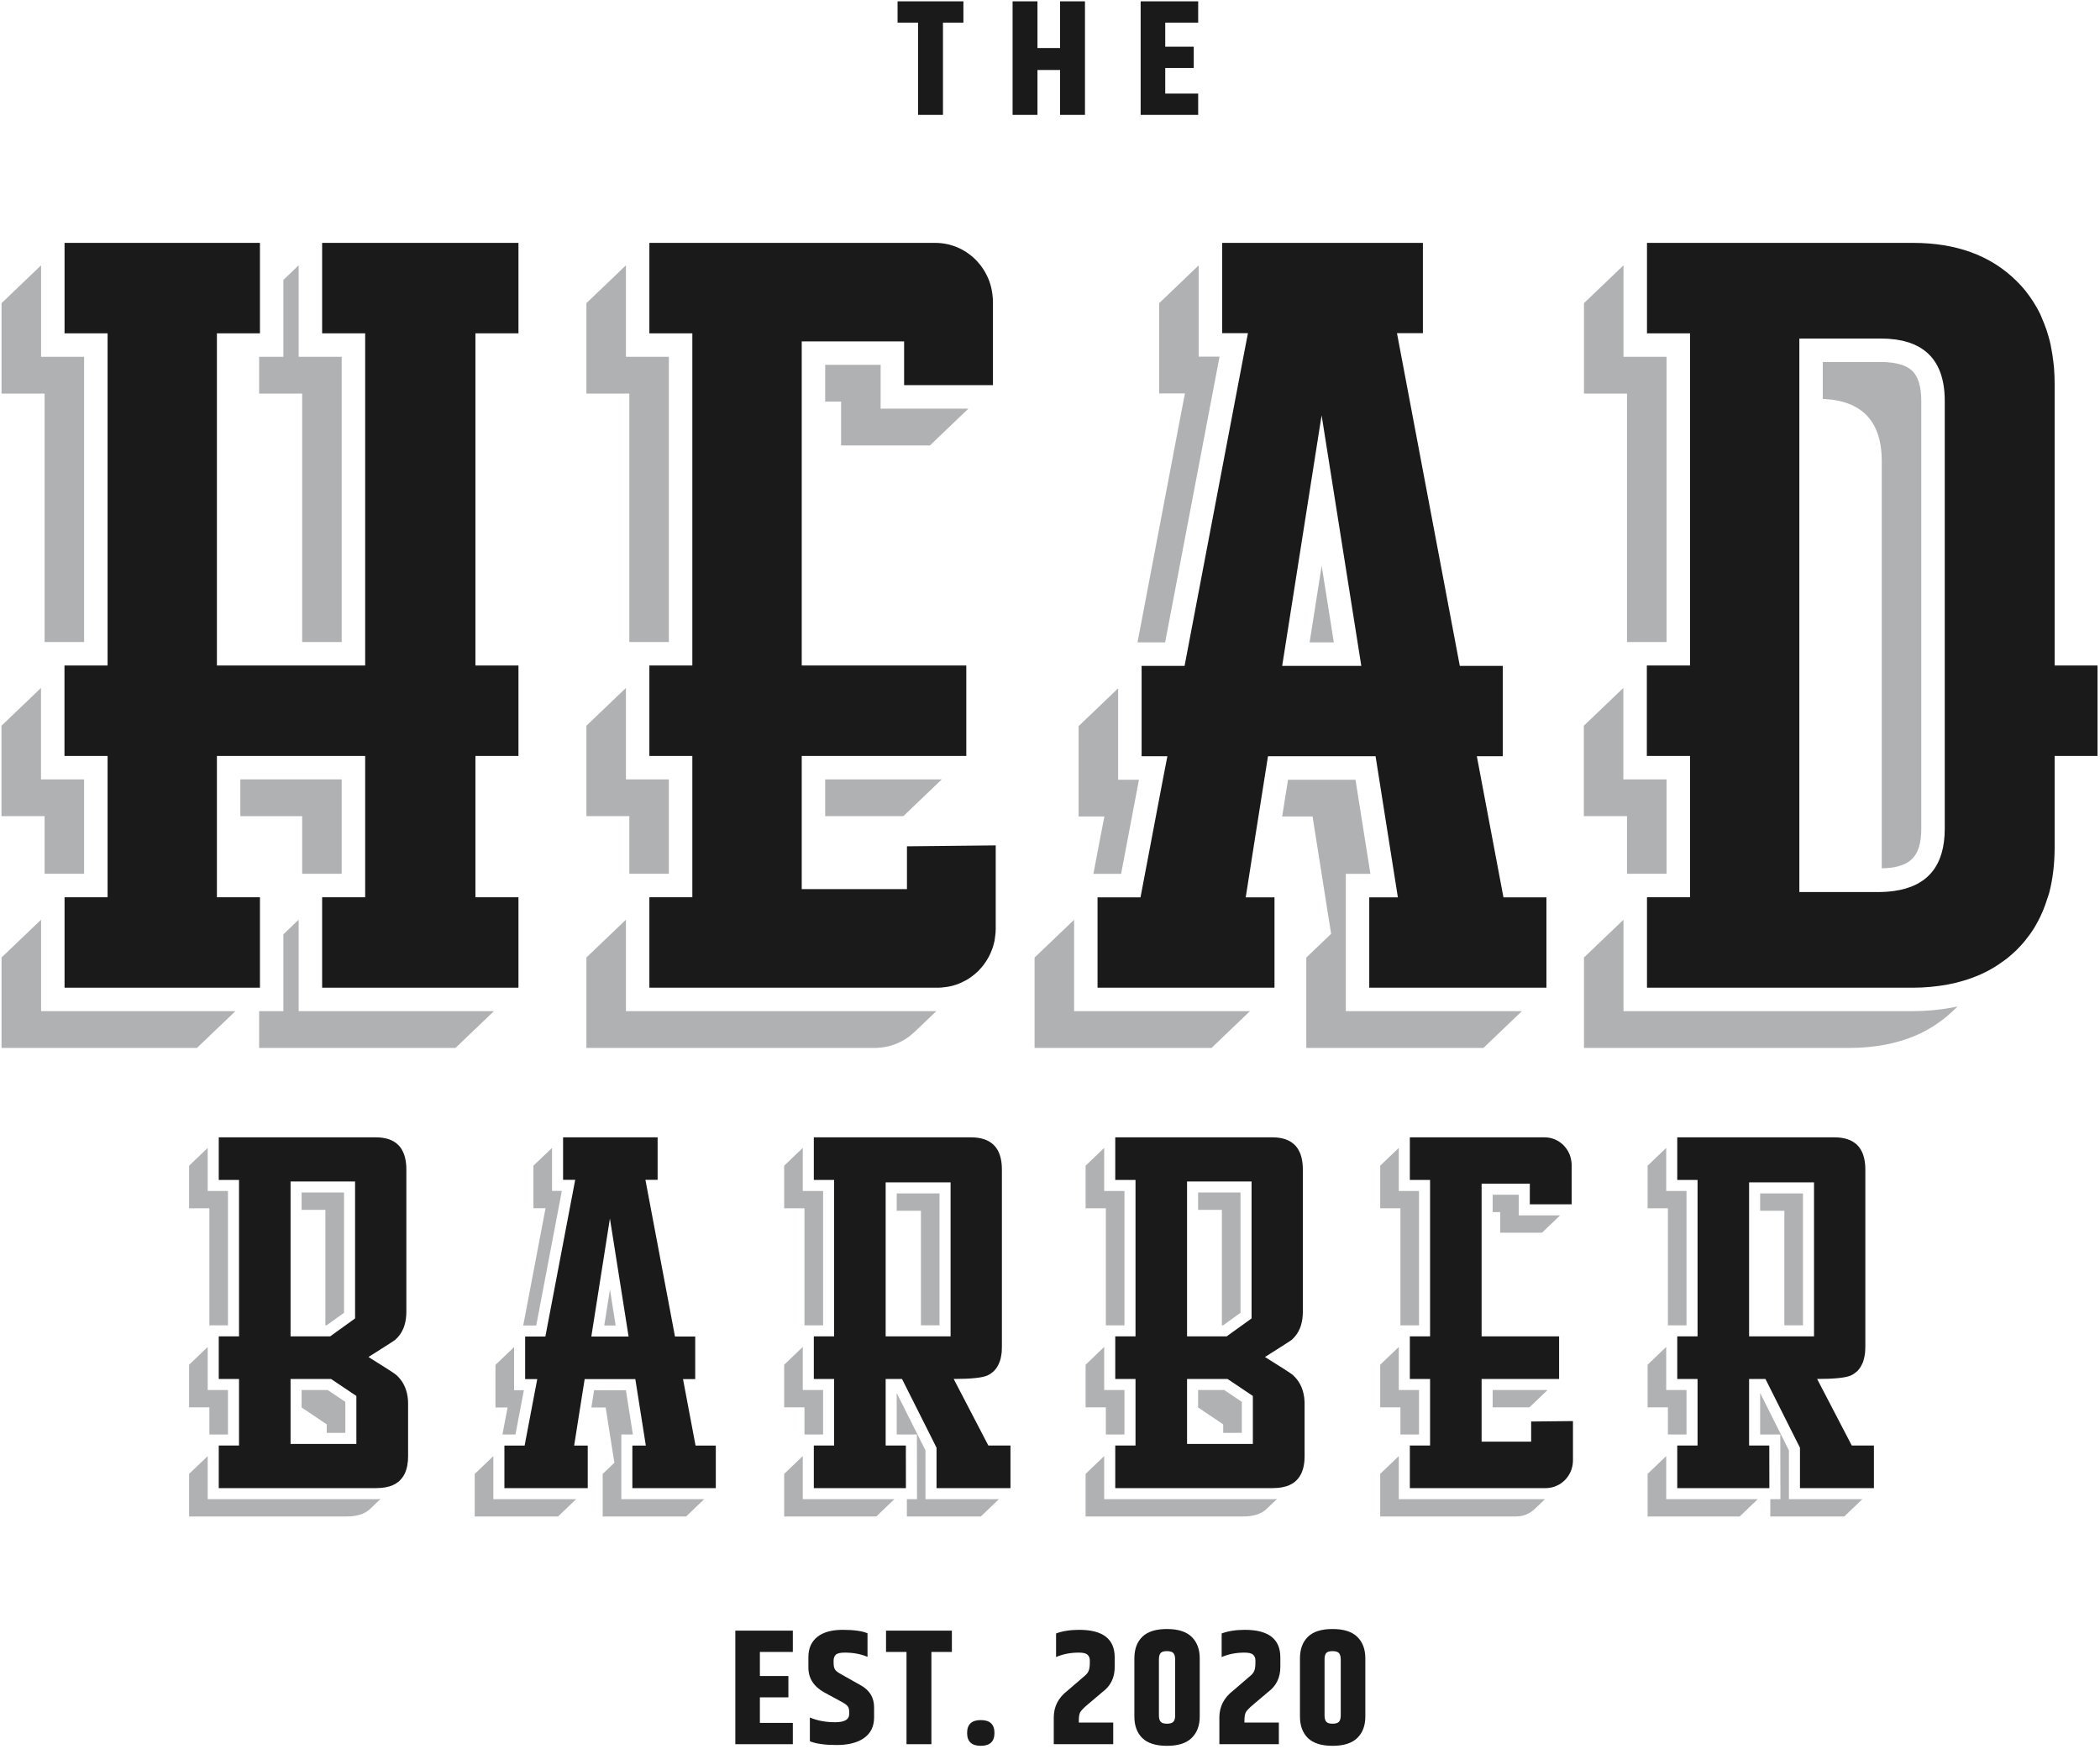 <svg version="1.2" baseProfile="tiny-ps" xmlns="http://www.w3.org/2000/svg" viewBox="0 0 568 473" width="568" height="473">
	<title>&lt;Path&gt;</title>
	<style>
		tspan { white-space:pre }
		.shp0 { fill: #b0b1b3 } 
		.shp1 { fill: #1a1a1a } 
	</style>
	<path class="shp0" d="M511.4 234.69C510.61 234.79 509.79 234.81 508.97 234.84L508.97 132.3L508.97 124.72C508.97 118.7 507.31 114.31 504 111.5L503.45 111.06C503.23 110.9 502.99 110.76 502.77 110.6C502.58 110.48 502.38 110.34 502.18 110.22C501.92 110.07 501.67 109.95 501.41 109.81C501.19 109.71 500.97 109.59 500.76 109.49C500.48 109.37 500.18 109.27 499.88 109.15C499.65 109.07 499.45 108.97 499.21 108.91C498.89 108.8 498.56 108.72 498.22 108.62C497.98 108.56 497.77 108.5 497.53 108.44C497.17 108.36 496.8 108.3 496.44 108.24C496.18 108.2 495.95 108.16 495.71 108.12C495.31 108.06 494.88 108.02 494.46 108C494.22 107.98 493.99 107.94 493.75 107.92C493.52 107.91 493.26 107.91 493.02 107.9L493.02 97.91L508.69 97.91C509.28 97.91 509.85 97.92 510.37 97.96L510.91 98.02L511.2 98.04C511.39 98.05 511.59 98.07 511.89 98.12C512.6 98.23 512.98 98.3 513.03 98.31L514.33 98.66L515.25 99.01C515.63 99.21 515.87 99.33 515.98 99.39C516.33 99.62 516.56 99.77 516.69 99.85L516.93 100.05C518.74 101.58 519.66 104.4 519.66 108.43L519.66 224.13C519.66 231.94 516.35 234 511.4 234.69Z" />
	<path class="shp0" d="M528.02 272.5C528.52 272.41 529.01 272.29 529.5 272.19L528.21 273.42C527.43 274.16 526.62 274.85 525.79 275.52C525.32 275.91 524.8 276.25 524.31 276.59C524.03 276.79 523.73 277 523.46 277.2C521.95 278.2 520.35 279.07 518.67 279.84C516.89 280.6 515.5 281.11 514.06 281.53C512.65 281.95 511.26 282.29 509.84 282.56C506.77 283.12 503.68 283.42 500.38 283.42L440.07 283.42L428.43 283.42L428.43 258.96L439.12 248.74L439.12 273.47L517.42 273.47C521 273.47 524.47 273.15 528.02 272.5Z" />
	<path class="shp0" d="M450.76 236.32L440.07 236.32L440.07 231.91L440.07 220.74L428.39 220.74L428.39 196.28L439.08 186.06L439.08 210.79L450.76 210.79L450.76 236.32Z" />
	<path class="shp0" d="M450.76 173.64L440.07 173.64L440.07 117.57L440.07 106.45L428.43 106.45L428.43 81.99L439.12 71.76L439.12 96.5L450.76 96.5L450.76 173.64Z" />
	<path fill-rule="evenodd" class="shp1" d="M555.73 179.99L567.33 179.99L567.33 204.45L555.73 204.45L555.73 229.15C555.73 233.6 555.24 237.71 554.27 241.44C554.11 242.02 553.91 242.55 553.73 243.09C553.04 245.35 552.15 247.48 551.06 249.46C550.79 249.94 550.51 250.44 550.23 250.93C550.01 251.25 549.82 251.57 549.6 251.9C549.16 252.56 548.69 253.18 548.19 253.81C548.01 254.05 547.84 254.29 547.64 254.53C546.93 255.38 546.17 256.21 545.36 257.01C544.55 257.8 543.7 258.52 542.83 259.23C542.35 259.61 541.84 259.95 541.34 260.3C541.07 260.5 540.77 260.7 540.49 260.9C538.99 261.91 537.39 262.77 535.7 263.54C533.92 264.31 532.54 264.81 531.09 265.23C529.69 265.66 528.3 266 526.88 266.26C523.81 266.82 520.72 267.13 517.42 267.13L445.47 267.13L445.47 242.67L457.11 242.67L457.11 204.45L445.43 204.45L445.43 179.99L457.11 179.99L457.11 90.15L445.47 90.15L445.47 65.69L517.42 65.69C529.13 65.69 538.43 69.1 545.36 75.93C546.25 76.79 547.08 77.72 547.86 78.67C549.54 80.84 550.79 82.8 551.81 84.91C551.95 85.22 552.05 85.52 552.19 85.82C552.69 86.93 553.14 88.08 553.54 89.25C553.62 89.53 553.7 89.79 553.79 90.07C553.99 90.72 554.19 91.34 554.35 91.99C554.55 92.71 554.68 93.46 554.82 94.2C555.06 95.39 555.24 96.6 555.38 97.83C555.42 98.23 555.48 98.63 555.52 99.04C555.54 99.34 555.58 99.62 555.59 99.92C555.69 101.21 555.73 102.54 555.73 103.91L555.73 179.99ZM526.01 108.43C526.01 102.4 524.34 98.01 521.04 95.21L520.48 94.77C520.27 94.6 520.03 94.46 519.81 94.3C519.61 94.18 519.41 94.04 519.22 93.92C518.96 93.78 518.7 93.66 518.44 93.52C518.23 93.42 518.01 93.3 517.79 93.19C517.51 93.07 517.22 92.97 516.92 92.85C516.68 92.77 516.48 92.67 516.25 92.61C515.93 92.51 515.59 92.43 515.26 92.33C515.02 92.27 514.8 92.21 514.57 92.15C514.21 92.07 513.83 92.01 513.48 91.95C513.22 91.91 512.98 91.86 512.74 91.82C512.35 91.76 511.91 91.72 511.5 91.7C511.26 91.68 511.02 91.64 510.78 91.62C510.11 91.58 509.42 91.56 508.69 91.56L486.68 91.56L486.68 241.26L507.93 241.26C509.48 241.26 510.9 241.16 512.25 240.98C521.43 239.71 526.01 234.08 526.01 224.13L526.01 108.43Z" />
	<path class="shp0" d="M76.65 96.5L76.65 75.72L80.78 71.76L80.78 96.5L92.42 96.5L92.42 173.64L81.73 173.64L81.73 117.57L81.73 106.45L78.82 106.45L70.09 106.45L70.09 98.09L70.09 96.5L76.65 96.5Z" />
	<path class="shp0" d="M22.75 173.64L12.06 173.64L12.06 117.57L12.06 106.45L0.42 106.45L0.42 81.99L11.11 71.76L11.11 96.5L22.75 96.5L22.75 173.64Z" />
	<path class="shp0" d="M80.78 273.47L133.6 273.47L123.2 283.42L111.56 283.42L81.73 283.42L78.82 283.42L70.09 283.42L70.09 275.04L70.09 273.47L76.65 273.47L76.65 252.69L80.78 248.74L80.78 273.47Z" />
	<path class="shp0" d="M22.75 236.32L12.06 236.32L12.06 231.88L12.06 220.74L0.4 220.74L0.4 196.28L11.09 186.06L11.09 210.79L22.75 210.79L22.75 236.32Z" />
	<path class="shp0" d="M81.73 220.74L65.01 220.74L65.01 210.79L92.42 210.79L92.42 236.32L81.73 236.32L81.73 220.74Z" />
	<path class="shp0" d="M11.11 273.47L63.67 273.47L53.27 283.42L41.63 283.42L12.06 283.42L0.42 283.42L0.42 258.96L11.11 248.74L11.11 273.47Z" />
	<path class="shp1" d="M140.23 65.69L140.23 90.15L128.59 90.15L128.59 179.99L140.23 179.99L140.23 191.11L140.23 204.45L128.59 204.45L128.59 242.67L140.23 242.67L140.23 253.79L140.23 267.13L128.59 267.13L98.77 267.13L95.86 267.13L87.13 267.13L87.13 258.75L87.13 242.67L98.77 242.67L98.77 228.89L98.77 204.45L58.67 204.45L58.67 242.67L70.31 242.67L70.31 253.79L70.31 267.13L58.67 267.13L29.1 267.13L17.46 267.13L17.46 242.67L29.1 242.67L29.1 215.59L29.1 204.45L17.44 204.45L17.44 179.99L29.1 179.99L29.1 101.27L29.1 90.15L17.46 90.15L17.46 65.69L29.1 65.69L58.67 65.69L70.31 65.69L70.31 90.15L58.67 90.15L58.67 179.99L84.22 179.99L98.77 179.99L98.77 101.27L98.77 90.15L95.86 90.15L87.13 90.15L87.13 81.79L87.13 65.69L98.77 65.69L128.59 65.69L140.23 65.69Z" />
	<path class="shp0" d="M357.48 153.02L360.77 173.74L354.22 173.74L357.48 153.02Z" />
	<path class="shp0" d="M364.01 273.47L411.64 273.47L401.24 283.42L394.23 283.42L389.62 283.42L364.94 283.42L353.32 283.42L353.32 258.98L360.04 252.56L358.88 245.26L355.02 220.82L346.8 220.82L348.38 210.88L366.63 210.88L370.66 236.34L364.01 236.34L364.01 273.47Z" />
	<path class="shp0" d="M303.23 236.34L295.74 236.34L297.62 226.45L298.71 220.82L291.74 220.82L291.74 196.39L302.43 186.16L302.43 210.88L308.06 210.88L303.23 236.34Z" />
	<path class="shp0" d="M315.14 173.74L307.67 173.74L319.41 112.05L320.5 106.41L313.53 106.41L313.53 81.99L324.22 71.76L324.22 96.46L329.86 96.46L315.14 173.74Z" />
	<path class="shp0" d="M290.52 273.47L338.09 273.47L327.69 283.42L316.07 283.42L291.45 283.42L286.89 283.42L279.83 283.42L279.83 258.98L290.52 248.76L290.52 273.47Z" />
	<path fill-rule="evenodd" class="shp1" d="M406.65 242.69L418.27 242.69L418.27 267.13L370.35 267.13L370.35 242.69L378.09 242.69L375.92 228.97L372.06 204.53L342.96 204.53L339.38 227.13L336.94 242.69L344.72 242.69L344.72 267.13L296.86 267.13L296.86 242.69L308.48 242.69L314.66 210.15L315.75 204.53L308.78 204.53L308.78 180.09L320.4 180.09L336.45 95.75L337.54 90.11L330.57 90.11L330.57 65.69L384.86 65.69L384.86 90.11L377.85 90.11L394.84 180.09L406.46 180.09L406.46 204.53L399.45 204.53L406.65 242.69ZM346.8 180.09L368.2 180.09L357.47 112.35L357.11 114.55L346.8 180.09Z" />
	<path class="shp0" d="M238.19 110.52L261.93 110.52L251.53 120.47L239.87 120.47L227.5 120.47L227.5 108.62L223.19 108.62L223.19 98.67L238.19 98.67L238.19 110.52Z" />
	<path class="shp0" d="M223.19 210.79L254.73 210.79L244.33 220.74L223.19 220.74L223.19 210.79Z" />
	<path class="shp0" d="M180.91 236.32L170.22 236.32L170.22 231.84L170.22 220.74L158.61 220.74L158.61 196.28L169.3 186.06L169.3 210.79L180.91 210.79L180.91 236.32Z" />
	<path class="shp0" d="M180.91 173.64L170.22 173.64L170.22 117.55L170.22 106.45L158.61 106.45L158.61 81.99L169.3 71.76L169.3 96.5L180.91 96.5L180.91 173.64Z" />
	<path class="shp0" d="M169.3 273.47L253.25 273.47L247.61 278.87L247.06 279.37C246.46 279.9 245.85 280.4 245.18 280.84L244.7 281.15C244.29 281.39 243.87 281.63 243.42 281.83C242.8 282.13 242.47 282.27 242.11 282.41C241.91 282.5 241.69 282.58 241.48 282.64C240.61 282.94 239.7 283.14 238.75 283.26C237.8 283.38 237.26 283.42 236.71 283.42L170.22 283.42L158.61 283.42L158.61 258.96L169.3 248.74L169.3 273.47Z" />
	<path class="shp1" d="M252.99 65.69C257.19 65.69 261.01 67.41 263.82 70.17C264.02 70.35 264.19 70.55 264.39 70.77C265.48 71.98 266.33 73.25 266.98 74.62C267.32 75.34 267.46 75.73 267.6 76.09C267.86 76.85 267.97 77.26 268.07 77.66C268.25 78.45 268.33 78.89 268.39 79.35C268.51 80.3 268.57 80.92 268.57 81.55L268.57 92.33L268.57 104.17L256.91 104.17L244.54 104.17L244.54 92.33L216.85 92.33L216.85 179.99L242.4 179.99L261.36 179.99L261.36 204.45L216.85 204.45L216.85 240.47L242.4 240.47L245.31 240.47L245.31 228.89L269.32 228.64L269.32 240.47L269.32 251.25C269.32 251.94 269.26 252.6 269.16 253.27C269.12 253.65 269.06 254.05 269 254.43C268.86 255.04 268.71 255.62 268.53 256.21C268.45 256.41 268.39 256.61 268.31 256.81C268.19 257.11 268.07 257.44 267.93 257.74C267.84 257.94 267.74 258.16 267.64 258.38C267.08 259.49 266.41 260.52 265.64 261.46C265.32 261.85 264.98 262.21 264.65 262.57L264.09 263.08C263.5 263.6 262.89 264.1 262.21 264.55L261.74 264.85C261.32 265.09 260.91 265.33 260.45 265.53C259.84 265.84 259.5 265.98 259.15 266.12C258.95 266.2 258.73 266.28 258.51 266.34C257.64 266.64 256.73 266.84 255.78 266.96C254.83 267.09 254.3 267.13 253.74 267.13L187.26 267.13L175.64 267.13L175.64 242.67L187.26 242.67L187.26 215.55L187.26 204.45L175.64 204.45L175.64 179.99L187.26 179.99L187.26 101.25L187.26 90.15L175.64 90.15L175.64 65.69L187.26 65.69L252.99 65.69Z" />
	<path class="shp0" d="M81.58 322.52L93.05 322.52L93.05 355.05L88.34 358.44L88.01 358.44L88.01 338.72L88.01 327.21L81.58 327.21L81.58 322.52Z" />
	<path class="shp0" d="M88.63 375.94L93.4 379.14L93.4 387.53L88.37 387.53L88.37 385.23L81.58 380.66L81.58 375.94L88.63 375.94Z" />
	<path class="shp0" d="M61.66 387.96L56.63 387.96L56.63 385.86L56.63 380.62L51.15 380.62L51.15 369.1L56.18 364.29L56.18 375.94L61.66 375.94L61.66 387.96Z" />
	<path class="shp0" d="M101.87 405.46C102.22 405.46 102.55 405.44 102.91 405.42L100.03 408.17C99.92 408.27 99.81 408.37 99.68 408.46C99.28 408.79 98.83 409.07 98.32 409.3C98.04 409.43 97.76 409.54 97.46 409.63C97.36 409.66 97.25 409.69 97.16 409.72C96.9 409.79 96.63 409.86 96.35 409.91L96.11 409.95C95.87 409.99 95.62 410.03 95.37 410.06L95.1 410.09C94.7 410.12 94.29 410.14 93.85 410.14L56.63 410.14L51.15 410.14L51.15 398.62L56.18 393.81L56.18 405.46L101.87 405.46Z" />
	<path class="shp0" d="M61.66 358.44L56.63 358.44L56.63 332.03L56.63 326.79L51.15 326.79L51.15 315.27L56.18 310.46L56.18 322.11L61.66 322.11L61.66 358.44Z" />
	<path fill-rule="evenodd" class="shp1" d="M110.37 379.29C110.37 379.42 110.38 379.54 110.38 379.68L110.38 393.8C110.38 394.23 110.37 394.65 110.34 395.05C110.24 396.05 110.09 396.88 109.84 397.62C109.69 398.03 109.62 398.21 109.55 398.39C109.49 398.51 109.42 398.63 109.37 398.74C109.05 399.34 108.68 399.87 108.22 400.32C108.06 400.5 107.9 400.65 107.71 400.79C107.31 401.11 106.85 401.4 106.35 401.62C106.07 401.76 105.78 401.86 105.48 401.96C105.39 401.98 105.28 402.01 105.18 402.04C104.92 402.12 104.65 402.18 104.37 402.23L104.14 402.28C103.9 402.32 103.64 402.35 103.39 402.38L103.12 402.41C102.72 402.44 102.31 402.47 101.87 402.47L59.17 402.47L59.17 390.95L64.65 390.95L64.65 372.95L59.17 372.95L59.17 361.43L64.65 361.43L64.65 319.12L59.17 319.12L59.17 307.6L101.63 307.6C104.32 307.6 106.35 308.29 107.73 309.68C107.83 309.77 107.92 309.87 108.02 309.98L108.24 310.25C108.32 310.37 108.41 310.49 108.49 310.61L108.64 310.84C108.73 310.99 108.82 311.15 108.89 311.31C108.95 311.4 109 311.5 109.04 311.6C109.12 311.75 109.17 311.92 109.24 312.08C109.27 312.18 109.31 312.29 109.35 312.39C109.41 312.56 109.46 312.74 109.51 312.92C109.54 313.03 109.56 313.12 109.58 313.22C109.8 314.14 109.91 315.18 109.91 316.33L109.91 354.81C109.91 356.15 109.73 357.36 109.4 358.45C109.35 358.6 109.29 358.75 109.25 358.9C109.19 359.04 109.13 359.18 109.08 359.32C108.9 359.71 108.8 359.93 108.69 360.13C108.49 360.47 108.36 360.68 108.22 360.89C108.08 361.1 107.91 361.3 107.75 361.49L107.5 361.77C107.33 361.96 107.14 362.16 106.93 362.34C106.67 362.53 106.41 362.71 106.03 362.96C105.86 363.07 105.78 363.13 105.67 363.19C105.53 363.28 105.37 363.39 105.21 363.49C105.09 363.56 104.99 363.63 104.86 363.72C104.65 363.85 104.42 364 104.18 364.14C103.38 364.65 102.42 365.26 101.28 365.99C100.77 366.31 100.23 366.65 99.66 367.01C104.39 369.95 106.89 371.57 107.17 371.86C108.89 373.38 109.91 375.37 110.25 377.8C110.26 377.9 110.28 378.01 110.29 378.11C110.34 378.5 110.37 378.89 110.37 379.29ZM78.59 319.53L78.59 361.43L89.31 361.43L90.62 360.48L96.04 356.58L96.04 319.53L78.59 319.53ZM96.39 377.55L89.54 372.95L78.59 372.95L78.59 390.52L96.39 390.52L96.39 377.55Z" />
	<path class="shp0" d="M324.06 322.52L335.53 322.52L335.53 355.05L330.82 358.44L330.49 358.44L330.49 338.72L330.49 327.21L324.06 327.21L324.06 322.52Z" />
	<path class="shp0" d="M331.11 375.94L335.88 379.14L335.88 387.53L330.85 387.53L330.85 385.23L324.06 380.66L324.06 375.94L331.11 375.94Z" />
	<path class="shp0" d="M304.14 387.96L299.11 387.96L299.11 385.86L299.11 380.62L293.63 380.62L293.63 369.1L298.66 364.29L298.66 375.94L304.14 375.94L304.14 387.96Z" />
	<path class="shp0" d="M344.35 405.46C344.7 405.46 345.04 405.44 345.39 405.42L342.51 408.17C342.4 408.27 342.29 408.37 342.17 408.46C341.77 408.79 341.31 409.07 340.81 409.3C340.53 409.43 340.24 409.54 339.94 409.63C339.84 409.66 339.73 409.69 339.64 409.72C339.38 409.79 339.11 409.86 338.83 409.91L338.6 409.95C338.35 409.99 338.1 410.03 337.85 410.06L337.58 410.09C337.18 410.12 336.77 410.14 336.33 410.14L299.11 410.14L293.63 410.14L293.63 398.62L298.66 393.81L298.66 405.46L344.35 405.46Z" />
	<path class="shp0" d="M304.14 358.44L299.11 358.44L299.11 332.03L299.11 326.79L293.63 326.79L293.63 315.27L298.66 310.46L298.66 322.11L304.14 322.11L304.14 358.44Z" />
	<path fill-rule="evenodd" class="shp1" d="M352.86 379.29C352.86 379.42 352.86 379.54 352.86 379.68L352.86 393.8C352.86 394.23 352.85 394.65 352.82 395.05C352.73 396.05 352.57 396.88 352.32 397.62C352.18 398.03 352.1 398.21 352.03 398.39C351.97 398.51 351.9 398.63 351.85 398.74C351.53 399.34 351.16 399.87 350.7 400.32C350.54 400.5 350.38 400.65 350.19 400.79C349.79 401.11 349.33 401.4 348.83 401.62C348.55 401.76 348.26 401.86 347.96 401.96C347.87 401.98 347.76 402.01 347.66 402.04C347.4 402.12 347.13 402.18 346.85 402.23L346.62 402.28C346.38 402.32 346.13 402.35 345.87 402.38L345.6 402.41C345.2 402.44 344.79 402.47 344.35 402.47L301.65 402.47L301.65 390.95L307.13 390.95L307.13 372.95L301.65 372.95L301.65 361.43L307.13 361.43L307.13 319.12L301.65 319.12L301.65 307.6L344.11 307.6C346.81 307.6 348.83 308.29 350.21 309.68C350.31 309.77 350.4 309.87 350.5 309.98L350.72 310.25C350.8 310.37 350.89 310.49 350.97 310.61L351.12 310.84C351.21 310.99 351.3 311.15 351.37 311.31C351.43 311.4 351.48 311.5 351.52 311.6C351.6 311.75 351.65 311.92 351.72 312.08C351.76 312.18 351.79 312.29 351.83 312.39C351.89 312.56 351.94 312.74 351.99 312.92C352.02 313.03 352.04 313.12 352.06 313.22C352.28 314.14 352.39 315.18 352.39 316.33L352.39 354.81C352.39 356.15 352.21 357.36 351.88 358.45C351.83 358.6 351.77 358.75 351.73 358.9C351.67 359.04 351.62 359.18 351.56 359.32C351.38 359.71 351.28 359.93 351.17 360.13C350.97 360.47 350.84 360.68 350.7 360.89C350.56 361.1 350.39 361.3 350.23 361.49L349.98 361.77C349.81 361.96 349.62 362.16 349.42 362.34C349.15 362.53 348.89 362.71 348.51 362.96C348.34 363.07 348.26 363.13 348.15 363.19C348.01 363.28 347.85 363.39 347.69 363.49C347.57 363.56 347.47 363.63 347.34 363.72C347.13 363.85 346.9 364 346.67 364.14C345.86 364.65 344.9 365.26 343.76 365.99C343.25 366.31 342.71 366.65 342.14 367.01C346.87 369.95 349.37 371.57 349.65 371.86C351.37 373.38 352.39 375.37 352.73 377.8C352.74 377.9 352.76 378.01 352.77 378.11C352.82 378.5 352.85 378.89 352.86 379.29ZM321.07 319.53L321.07 361.43L331.79 361.43L333.1 360.48L338.52 356.58L338.52 319.53L321.07 319.53ZM338.87 377.55L332.02 372.95L321.07 372.95L321.07 390.52L338.87 390.52L338.87 377.55Z" />
	<path class="shp0" d="M164.98 348.72L166.52 358.49L163.44 358.49L164.98 348.72Z" />
	<path class="shp0" d="M168.05 405.46L190.48 405.46L185.58 410.14L182.28 410.14L180.11 410.14L168.49 410.14L163.01 410.14L163.01 398.63L166.18 395.61L165.63 392.17L163.82 380.66L159.95 380.66L160.69 375.98L169.29 375.98L171.18 387.97L168.05 387.97L168.05 405.46Z" />
	<path class="shp0" d="M139.42 387.97L135.9 387.97L136.78 383.31L137.3 380.66L134.01 380.66L134.01 369.15L139.05 364.33L139.05 375.98L141.7 375.98L139.42 387.97Z" />
	<path class="shp0" d="M145.04 358.49L141.52 358.49L147.05 329.43L147.56 326.77L144.28 326.77L144.28 315.27L149.31 310.46L149.31 322.09L151.96 322.09L145.04 358.49Z" />
	<path class="shp0" d="M133.44 405.46L155.84 405.46L150.94 410.14L145.47 410.14L133.87 410.14L131.73 410.14L128.4 410.14L128.4 398.63L133.44 393.82L133.44 405.46Z" />
	<path fill-rule="evenodd" class="shp1" d="M188.13 390.96L193.61 390.96L193.61 402.47L171.04 402.47L171.04 390.96L174.68 390.96L173.66 384.5L171.84 372.99L158.14 372.99L156.45 383.63L155.3 390.96L158.97 390.96L158.97 402.47L136.43 402.47L136.43 390.96L141.9 390.96L144.81 375.63L145.32 372.99L142.04 372.99L142.04 361.48L147.51 361.48L155.07 321.76L155.58 319.1L152.3 319.1L152.3 307.6L177.87 307.6L177.87 319.1L174.57 319.1L182.57 361.48L188.04 361.48L188.04 372.99L184.74 372.99L188.13 390.96ZM159.94 361.48L170.02 361.48L164.97 329.57L164.8 330.61L159.94 361.48Z" />
	<path class="shp0" d="M410.79 328.71L421.97 328.71L417.07 333.4L411.58 333.4L405.76 333.4L405.76 327.82L403.73 327.82L403.73 323.13L410.79 323.13L410.79 328.71Z" />
	<path class="shp0" d="M403.73 375.94L418.58 375.94L413.68 380.62L403.73 380.62L403.73 375.94Z" />
	<path class="shp0" d="M383.81 387.96L378.78 387.96L378.78 385.85L378.78 380.62L373.31 380.62L373.31 369.1L378.34 364.29L378.34 375.94L383.81 375.94L383.81 387.96Z" />
	<path class="shp0" d="M383.81 358.44L378.78 358.44L378.78 332.02L378.78 326.79L373.31 326.79L373.31 315.27L378.34 310.46L378.34 322.11L383.81 322.11L383.81 358.44Z" />
	<path class="shp0" d="M378.34 405.46L417.89 405.46L415.23 408L414.97 408.24C414.69 408.48 414.4 408.72 414.08 408.93L413.86 409.07C413.66 409.19 413.47 409.3 413.25 409.39C412.96 409.54 412.8 409.6 412.64 409.67C412.54 409.71 412.44 409.75 412.34 409.77C411.93 409.92 411.5 410.01 411.05 410.07C410.6 410.12 410.35 410.14 410.09 410.14L378.78 410.14L373.31 410.14L373.31 398.62L378.34 393.81L378.34 405.46Z" />
	<path class="shp1" d="M417.76 307.6C419.74 307.6 421.54 308.4 422.86 309.7C422.95 309.79 423.04 309.88 423.13 309.99C423.64 310.56 424.04 311.16 424.35 311.8C424.51 312.14 424.58 312.32 424.64 312.49C424.76 312.85 424.82 313.04 424.86 313.23C424.95 313.6 424.99 313.81 425.01 314.03C425.07 314.48 425.1 314.77 425.1 315.07L425.1 320.14L425.1 325.72L419.61 325.72L413.78 325.72L413.78 320.14L400.74 320.14L400.74 361.43L412.77 361.43L421.7 361.43L421.7 372.95L400.74 372.95L400.74 389.91L412.77 389.91L414.14 389.91L414.14 384.46L425.45 384.34L425.45 389.91L425.45 394.99C425.45 395.31 425.42 395.63 425.38 395.94C425.36 396.12 425.33 396.31 425.3 396.49C425.24 396.78 425.16 397.05 425.08 397.33C425.04 397.42 425.01 397.52 424.98 397.61C424.92 397.75 424.86 397.9 424.8 398.05C424.75 398.14 424.71 398.25 424.66 398.35C424.4 398.87 424.08 399.36 423.72 399.8C423.57 399.98 423.41 400.15 423.25 400.32L422.99 400.56C422.71 400.81 422.42 401.05 422.11 401.25L421.88 401.4C421.69 401.51 421.49 401.62 421.28 401.72C420.99 401.86 420.83 401.93 420.66 401.99C420.57 402.03 420.46 402.07 420.36 402.1C419.95 402.24 419.52 402.34 419.08 402.39C418.63 402.45 418.38 402.47 418.12 402.47L386.8 402.47L381.33 402.47L381.33 390.95L386.8 390.95L386.8 378.18L386.8 372.95L381.33 372.95L381.33 361.43L386.8 361.43L386.8 324.35L386.8 319.12L381.33 319.12L381.33 307.6L386.8 307.6L417.76 307.6Z" />
	<path class="shp0" d="M476.08 322.77L487.66 322.77L487.66 358.44L482.63 358.44L482.63 338.97L482.63 327.46L476.08 327.46L476.08 322.77Z" />
	<path class="shp0" d="M483.86 405.46L503.73 405.46L498.83 410.14L484.29 410.14L482.56 410.14L478.82 410.14L478.82 406.56L478.82 405.46L481.56 405.46L481.53 387.96L476.08 387.96L476.08 376.76L483.86 392.26L483.86 405.46Z" />
	<path class="shp0" d="M456.16 387.96L451.13 387.96L451.13 385.87L451.13 380.62L445.64 380.62L445.64 369.1L450.67 364.29L450.67 375.94L456.16 375.94L456.16 387.96Z" />
	<path class="shp0" d="M450.67 405.46L475.44 405.46L470.54 410.14L465.06 410.14L451.13 410.14L445.64 410.14L445.64 398.62L450.67 393.81L450.67 405.46Z" />
	<path class="shp0" d="M456.16 358.44L451.13 358.44L451.13 332.04L451.13 326.79L445.64 326.79L445.64 315.27L450.67 310.46L450.67 322.11L456.16 322.11L456.16 358.44Z" />
	<path fill-rule="evenodd" class="shp1" d="M500.86 390.95L506.85 390.95L506.85 402.47L486.85 402.47L486.85 391.55L485.12 388.11L477.51 372.95L473.09 372.95L473.09 390.95L478.55 390.95L478.57 402.47L453.66 402.47L453.66 390.95L459.15 390.95L459.15 372.95L453.66 372.95L453.66 361.43L459.15 361.43L459.15 319.12L453.66 319.12L453.66 307.6L496.13 307.6C498.87 307.6 500.94 308.3 502.34 309.69C502.43 309.79 502.53 309.89 502.62 310C502.7 310.09 502.78 310.18 502.85 310.27C502.94 310.39 503.02 310.5 503.09 310.62L503.25 310.86C503.35 311 503.43 311.16 503.5 311.32C503.56 311.42 503.62 311.52 503.66 311.62C503.73 311.77 503.79 311.92 503.85 312.09C503.89 312.19 503.93 312.29 503.97 312.41C504.03 312.58 504.07 312.76 504.12 312.93C504.15 313.03 504.18 313.14 504.2 313.24C504.42 314.16 504.53 315.19 504.53 316.33L504.53 364.28C504.53 364.77 504.51 365.25 504.47 365.71C504.45 365.86 504.43 366 504.41 366.16C504.39 366.31 504.36 366.45 504.34 366.59C504.31 366.81 504.27 367.02 504.22 367.23C504.15 367.55 504.07 367.86 503.97 368.17C503.88 368.44 503.77 368.7 503.64 368.94C503.22 369.83 502.78 370.43 502.23 370.94C502.06 371.09 501.88 371.21 501.71 371.34L501.45 371.54C501.16 371.72 500.87 371.9 500.54 372.04C499.11 372.64 496.09 372.95 491.49 372.95L500.86 390.95ZM490.65 319.78L473.09 319.78L473.09 361.43L490.65 361.43L490.65 319.78Z" />
	<path class="shp0" d="M242.54 322.77L254.12 322.77L254.12 358.44L249.09 358.44L249.09 338.97L249.09 327.46L242.54 327.46L242.54 322.77Z" />
	<path class="shp0" d="M250.32 405.46L270.19 405.46L265.29 410.14L250.76 410.14L249.02 410.14L245.29 410.14L245.29 406.56L245.29 405.46L248.03 405.46L248 387.96L242.54 387.96L242.54 376.76L250.32 392.26L250.32 405.46Z" />
	<path class="shp0" d="M222.63 387.96L217.59 387.96L217.59 385.87L217.59 380.62L212.1 380.62L212.1 369.1L217.13 364.29L217.13 375.94L222.63 375.94L222.63 387.96Z" />
	<path class="shp0" d="M217.13 405.46L241.91 405.46L237.01 410.14L231.53 410.14L217.59 410.14L212.1 410.14L212.1 398.62L217.13 393.81L217.13 405.46Z" />
	<path class="shp0" d="M222.63 358.44L217.59 358.44L217.59 332.04L217.59 326.79L212.1 326.79L212.1 315.27L217.13 310.46L217.13 322.11L222.63 322.11L222.63 358.44Z" />
	<path fill-rule="evenodd" class="shp1" d="M267.32 390.95L273.31 390.95L273.31 402.47L253.31 402.47L253.31 391.55L251.59 388.11L243.97 372.95L239.55 372.95L239.55 390.95L245.01 390.95L245.03 402.47L220.12 402.47L220.12 390.95L225.61 390.95L225.61 372.95L220.12 372.95L220.12 361.43L225.61 361.43L225.61 319.12L220.12 319.12L220.12 307.6L262.59 307.6C265.34 307.6 267.4 308.3 268.8 309.69C268.9 309.79 268.99 309.89 269.08 310C269.17 310.09 269.24 310.18 269.32 310.27C269.4 310.39 269.48 310.5 269.56 310.62L269.72 310.86C269.81 311 269.89 311.16 269.97 311.32C270.02 311.42 270.08 311.52 270.13 311.62C270.19 311.77 270.26 311.92 270.31 312.09C270.35 312.19 270.4 312.29 270.43 312.41C270.49 312.58 270.54 312.76 270.58 312.93C270.61 313.03 270.65 313.14 270.67 313.24C270.88 314.16 270.99 315.19 270.99 316.33L270.99 364.28C270.99 364.77 270.97 365.25 270.94 365.71C270.92 365.86 270.89 366 270.87 366.16C270.85 366.31 270.83 366.45 270.81 366.59C270.77 366.81 270.73 367.02 270.69 367.23C270.61 367.55 270.54 367.86 270.43 368.17C270.34 368.44 270.23 368.7 270.11 368.94C269.69 369.83 269.24 370.43 268.69 370.94C268.52 371.09 268.35 371.21 268.17 371.34L267.92 371.54C267.63 371.72 267.33 371.9 267 372.04C265.58 372.64 262.56 372.95 257.95 372.95L267.32 390.95ZM257.11 319.78L239.55 319.78L239.55 361.43L257.11 361.43L257.11 319.78Z" />
	<path class="shp1" d="M260.58 0.36L260.58 6.12L255.05 6.12L255.05 31.07L248.31 31.07L248.31 6.12L242.77 6.12L242.77 0.36L260.58 0.36Z" />
	<path class="shp1" d="M286.72 0.36L293.46 0.36L293.46 31.07L286.72 31.07L286.72 18.93L280.61 18.93L280.61 31.07L273.88 31.07L273.88 0.36L280.61 0.36L280.61 12.99L286.72 12.99L286.72 0.36Z" />
	<path class="shp1" d="M308.52 0.36L324.08 0.36L324.08 6.12L315.17 6.12L315.17 12.63L322.88 12.63L322.88 18.39L315.17 18.39L315.17 25.31L324.08 25.31L324.08 31.07L308.52 31.07L308.52 0.36Z" />
	<path class="shp1" d="M198.89 441.02L214.44 441.02L214.44 446.78L205.53 446.78L205.53 453.29L213.24 453.29L213.24 459.06L205.53 459.06L205.53 465.97L214.44 465.97L214.44 471.73L198.89 471.73L198.89 441.02Z" />
	<path class="shp1" d="M218.65 448.2C218.65 445.84 219.45 444.01 221.04 442.73C222.64 441.44 224.93 440.8 227.93 440.8C230.93 440.8 233.16 441.11 234.64 441.73L234.64 448.11C232.84 447.34 230.79 446.96 228.48 446.96C227.3 446.96 226.5 447.14 226.09 447.51C225.68 447.88 225.47 448.41 225.47 449.09L225.47 449.75C225.47 450.58 225.61 451.19 225.89 451.59C226.17 451.99 226.79 452.44 227.73 452.94L232.78 455.78C235.2 457.11 236.42 459.1 236.42 461.76L236.42 464.51C236.42 466.9 235.53 468.74 233.76 470.02C231.98 471.31 229.5 471.95 226.29 471.95C223.09 471.95 220.67 471.61 219.05 470.93L219.05 464.51C221.05 465.36 223.33 465.79 225.87 465.79C228.41 465.79 229.68 465.07 229.68 463.62L229.68 462.95C229.68 462.28 229.54 461.77 229.26 461.43C228.98 461.09 228.45 460.71 227.69 460.3L222.95 457.73C220.08 456.13 218.65 453.89 218.65 450.99L218.65 448.2Z" />
	<path class="shp1" d="M257.46 441.02L257.46 446.78L251.92 446.78L251.92 471.73L245.19 471.73L245.19 446.78L239.65 446.78L239.65 441.02L257.46 441.02Z" />
	<path class="shp1" d="M265.28 472.17C262.81 472.17 261.58 471.01 261.58 468.69C261.58 466.37 262.81 465.21 265.28 465.21C267.75 465.21 268.98 466.37 268.98 468.69C268.98 471.01 267.75 472.17 265.28 472.17Z" />
	<path class="shp1" d="M291.89 440.8C298.3 440.8 301.5 443.28 301.5 448.24L301.5 450.86C301.5 453.72 300.41 455.97 298.22 457.59L294.24 460.96C293.11 461.91 292.43 462.62 292.17 463.09C291.92 463.56 291.8 464.3 291.8 465.3L291.8 465.88L301.1 465.88L301.1 471.73L285.02 471.73L285.02 464.51C285.02 461.58 286.24 459.17 288.7 457.28L293.13 453.47C293.78 452.97 294.21 452.46 294.43 451.94C294.66 451.43 294.77 450.68 294.77 449.71L294.77 449.09C294.77 448.41 294.55 447.88 294.12 447.51C293.7 447.14 292.92 446.96 291.8 446.96C289.55 446.96 287.5 447.36 285.64 448.16L285.64 441.78C287.41 441.13 289.49 440.8 291.89 440.8Z" />
	<path fill-rule="evenodd" class="shp1" d="M306.82 448.51C306.82 446.03 307.53 444.09 308.97 442.68C310.4 441.28 312.62 440.58 315.64 440.58C318.65 440.58 320.88 441.29 322.32 442.71C323.77 444.12 324.5 446.06 324.5 448.51L324.5 464.24C324.5 466.69 323.77 468.63 322.32 470.04C320.88 471.46 318.65 472.17 315.64 472.17C312.62 472.17 310.4 471.47 308.97 470.07C307.53 468.66 306.82 466.72 306.82 464.24L306.82 448.51ZM317.85 448.78C317.85 448.04 317.7 447.48 317.39 447.11C317.08 446.75 316.49 446.56 315.64 446.56C314.78 446.56 314.2 446.74 313.91 447.09C313.61 447.45 313.46 448.01 313.46 448.78L313.46 463.97C313.46 464.71 313.61 465.27 313.91 465.64C314.2 466 314.78 466.19 315.64 466.19C316.49 466.19 317.08 466 317.39 465.64C317.7 465.27 317.85 464.71 317.85 463.97L317.85 448.78Z" />
	<path class="shp1" d="M336.68 440.8C343.09 440.8 346.3 443.28 346.3 448.24L346.3 450.86C346.3 453.72 345.2 455.97 343.02 457.59L339.03 460.96C337.91 461.91 337.22 462.62 336.97 463.09C336.72 463.56 336.59 464.3 336.59 465.3L336.59 465.88L345.9 465.88L345.9 471.73L329.81 471.73L329.81 464.51C329.81 461.58 331.04 459.17 333.49 457.28L337.92 453.47C338.57 452.97 339.01 452.46 339.23 451.94C339.45 451.43 339.56 450.68 339.56 449.71L339.56 449.09C339.56 448.41 339.35 447.88 338.92 447.51C338.49 447.14 337.71 446.96 336.59 446.96C334.35 446.96 332.29 447.36 330.43 448.16L330.43 441.78C332.2 441.13 334.29 440.8 336.68 440.8Z" />
	<path fill-rule="evenodd" class="shp1" d="M351.61 448.51C351.61 446.03 352.33 444.09 353.76 442.68C355.19 441.28 357.42 440.58 360.43 440.58C363.44 440.58 365.67 441.29 367.12 442.71C368.57 444.12 369.29 446.06 369.29 448.51L369.29 464.24C369.29 466.69 368.57 468.63 367.12 470.04C365.67 471.46 363.44 472.17 360.43 472.17C357.42 472.17 355.19 471.47 353.76 470.07C352.33 468.66 351.61 466.72 351.61 464.24L351.61 448.51ZM362.64 448.78C362.64 448.04 362.49 447.48 362.18 447.11C361.87 446.75 361.29 446.56 360.43 446.56C359.57 446.56 359 446.74 358.7 447.09C358.41 447.45 358.26 448.01 358.26 448.78L358.26 463.97C358.26 464.71 358.41 465.27 358.7 465.64C359 466 359.57 466.19 360.43 466.19C361.29 466.19 361.87 466 362.18 465.64C362.49 465.27 362.64 464.71 362.64 463.97L362.64 448.78Z" />
</svg>